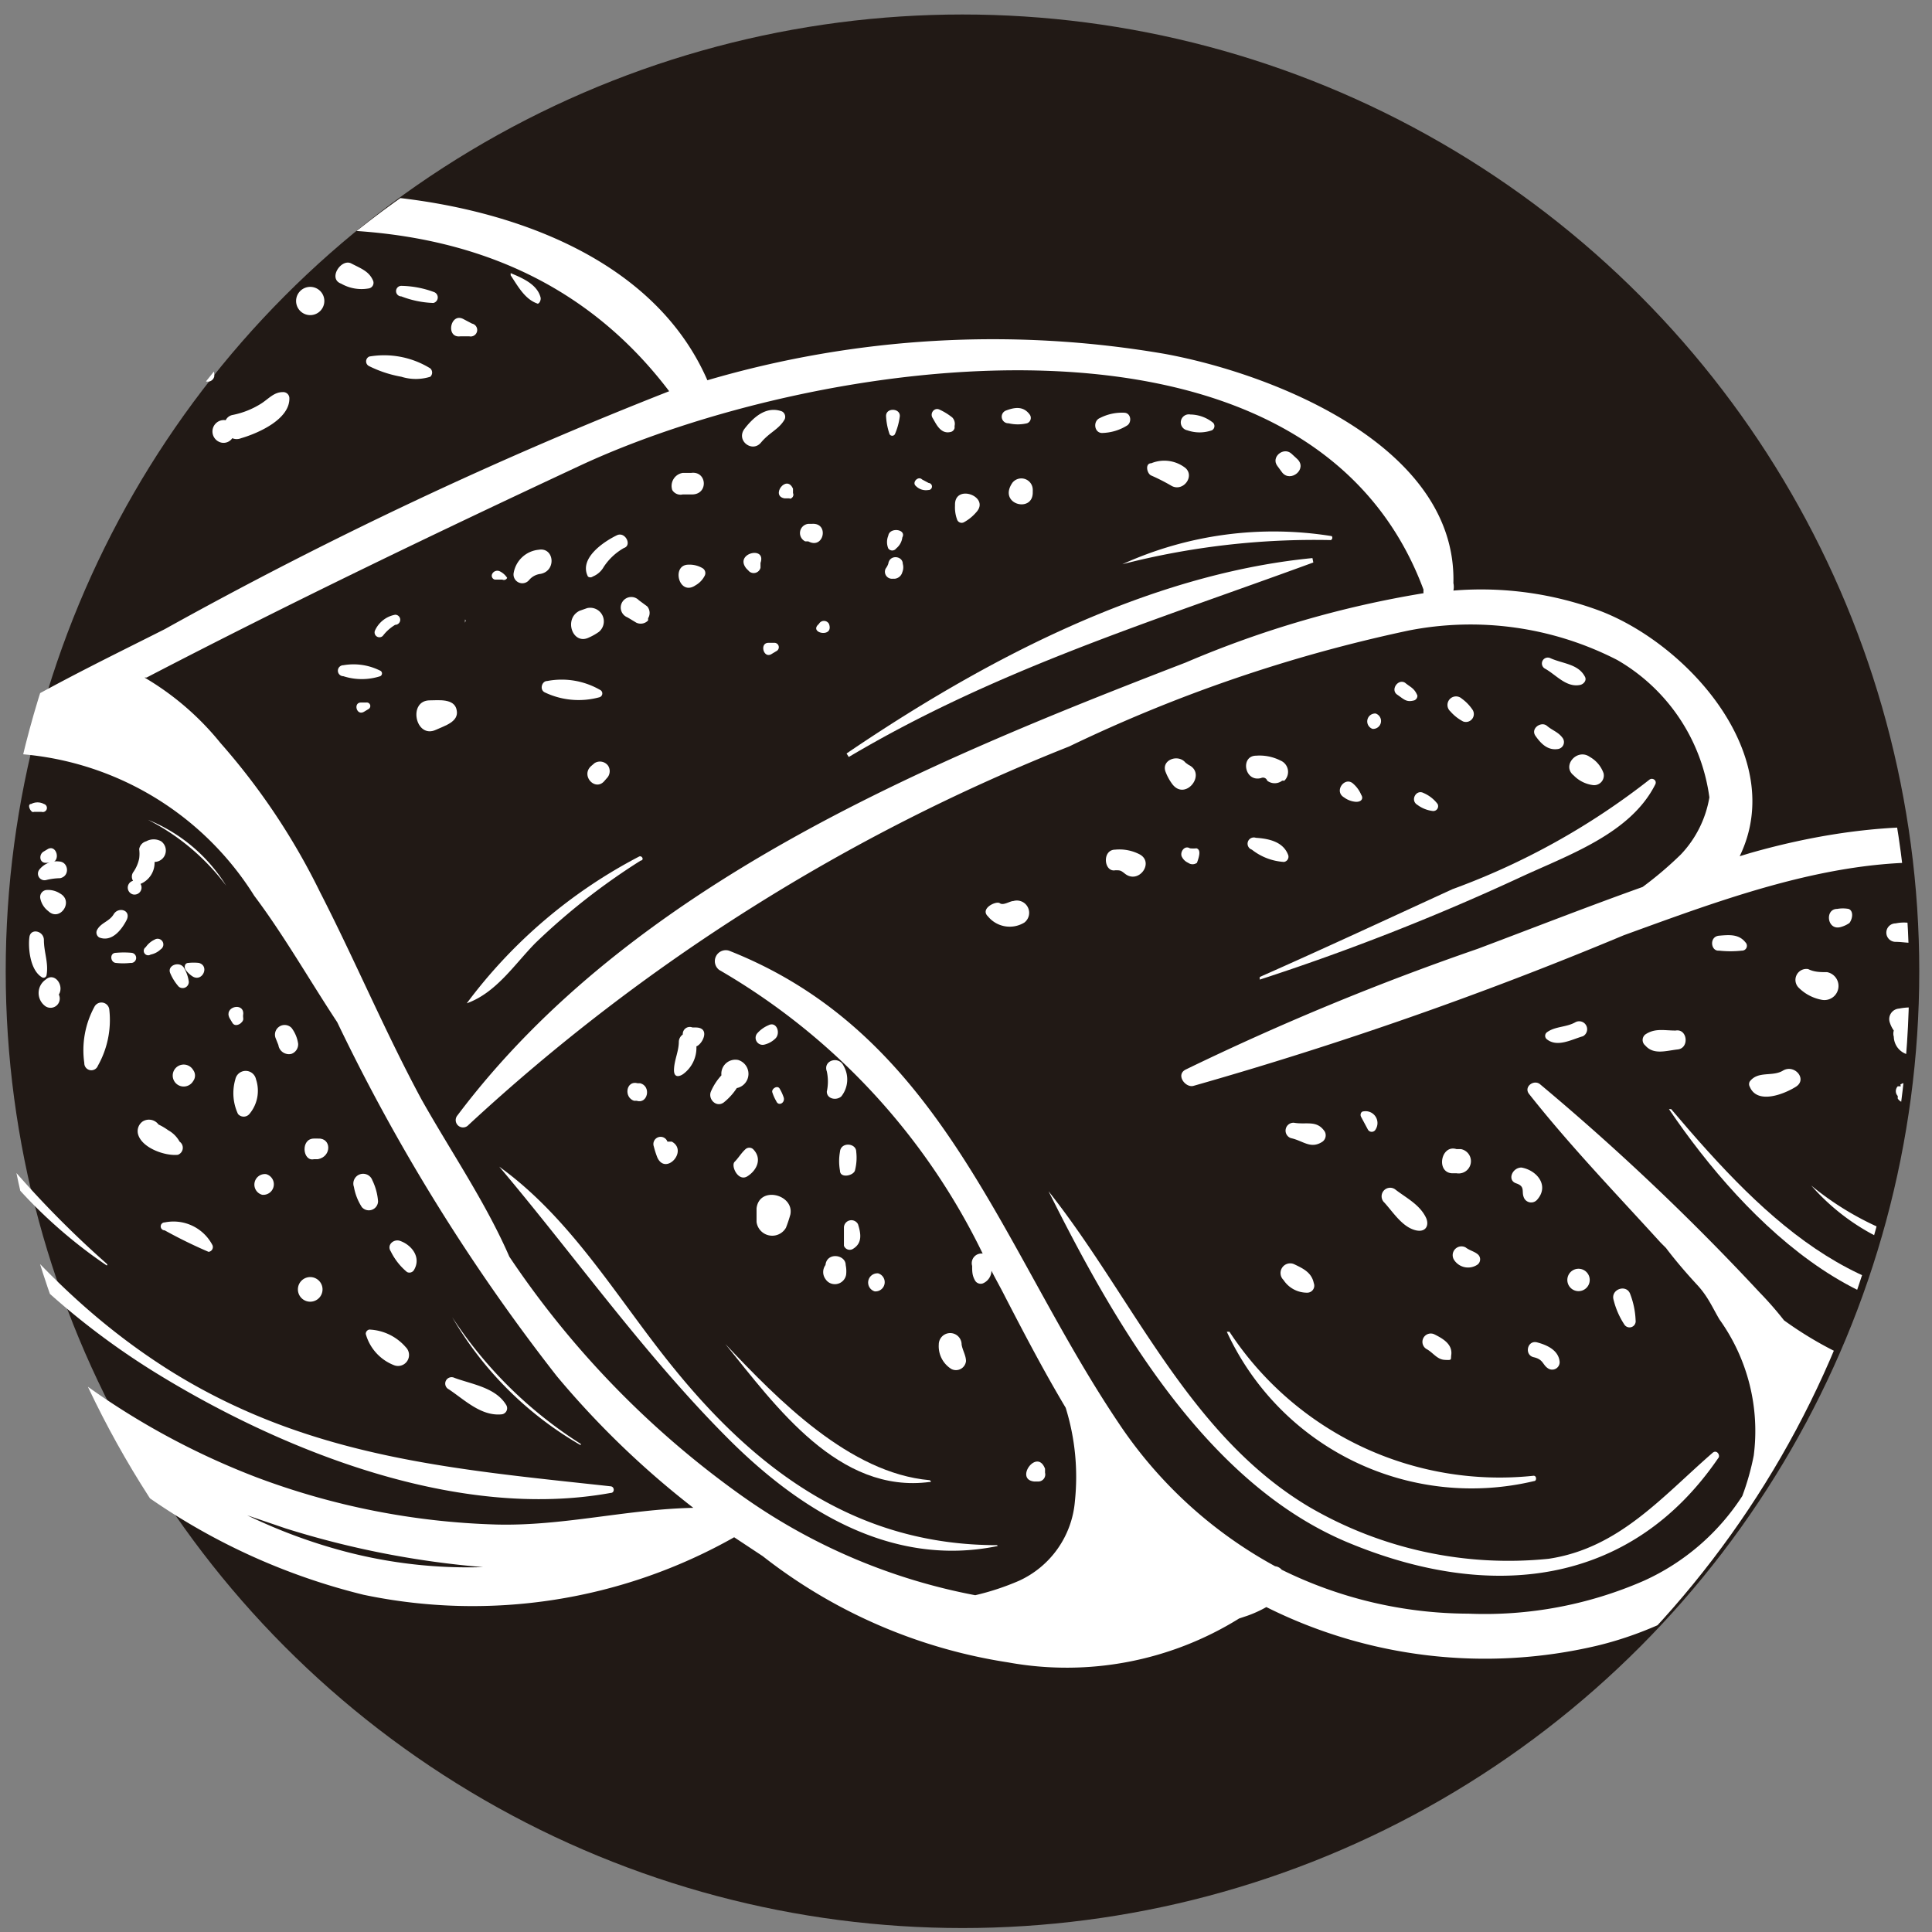 <svg id="Capa_1" data-name="Capa 1" xmlns="http://www.w3.org/2000/svg" xmlns:xlink="http://www.w3.org/1999/xlink" viewBox="0 0 44 44"><rect x="0" y="0" width="44" height="44" fill="#808080" stroke="none"/><defs><style>.cls-1{fill:none;}.cls-2{fill:#211915;}.cls-3{clip-path:url(#clip-path);}.cls-4{fill:#fff;}</style><clipPath id="clip-path"><circle class="cls-1" cx="21.7" cy="22.29" r="21.78"/></clipPath></defs><title>Mesa de trabajo 1</title><circle class="cls-2" cx="21.92" cy="22.12" r="21.79"/><g class="cls-3"><path class="cls-4" d="M49.12,20.69c-2.54-2.29-6.19-2.14-9.27-1.26l-.23.07c1.1-2.27-1.15-4.8-3.16-5.58a7.75,7.75,0,0,0-3.36-.47.39.39,0,0,0,0-.17c.08-3.11-4.07-4.76-6.57-5.22a23.1,23.1,0,0,0-10.42.6c-1.26-2.89-4.74-4-7.64-4.21a20.91,20.91,0,0,0-4.24.16C1.81-2.37-8.31-3.08-14.5-.74-18.89-4.27-25.23-4.51-30.44-3A27.85,27.85,0,0,0-35-1.2c-4.31-1.4-8.79-.47-13,1C-51.75,1.12-56.32,3-58.78,6.37h0l0,0a.12.12,0,0,0,0,.09l0,0a.19.19,0,0,0,0,.2.28.28,0,0,0,0,.25c.17.28.33.56.5.84a16.83,16.83,0,0,0,1.08,2c1.26,2.45,2.41,4.93,4.45,6.94a17.44,17.44,0,0,0,9.59,4.79h.06a2.2,2.2,0,0,0,.46.22.24.24,0,0,0,.23-.08l0,0a15.5,15.5,0,0,0,1.42,1.95,10.41,10.41,0,0,0,10.79,3,.4.4,0,0,0,.13-.07c3.57,2.09,8,3.16,11.72,2a.25.25,0,0,0,.19-.25l.16.18a17.11,17.11,0,0,0,9.66,5c2.8.43,6.41.3,8.51-1.86a15.26,15.26,0,0,0,3.24,2.55,14.64,14.64,0,0,0,4.87,2.2,12.1,12.1,0,0,0,8.44-1.31l.65.43a12,12,0,0,0,5.59,2.42,7.44,7.44,0,0,0,5.26-1l.18-.06a2.66,2.66,0,0,0,.44-.2,11.13,11.13,0,0,0,7.53.88c2.3-.55,4.94-2.34,5.15-4.89,3.15,0,6.51-1,8.34-3.78A6.19,6.19,0,0,0,49.12,20.69Zm-91.29-.13-.07-.12v0c.67.87,1.34,1.73,2.05,2.56A12.73,12.73,0,0,0-38,25,11.64,11.64,0,0,1-42.17,20.55Zm7.3,5.18c-3-.7-5.42-4.3-7.26-6.57a38.86,38.86,0,0,0-6.57-6.55c-.48-.39-1-.77-1.49-1.12a.15.15,0,0,0-.19,0,.25.25,0,0,0-.11.41l1.92,1.71A35.15,35.15,0,0,1-44.78,18c.4.57.77,1.16,1.14,1.77-3.87-.1-7.22-2.53-9.62-5.41A34.26,34.26,0,0,1-56,10.46c-.17-.28-.34-.57-.5-.86a19.88,19.88,0,0,0-1.11-1.9c-.09-.14-.18-.26-.28-.39l-.31-.41c-.06-.08-.12-.17-.18-.24h0l-.05,0A31.15,31.15,0,0,1-54,3.25,33.64,33.64,0,0,1-48.48.73c4-1.43,8.3-2.52,12.45-1.4q-1.08.58-2.12,1.23c-1.29.8-2.49,1.72-3.76,2.55a12.26,12.26,0,0,1-2.4,1.28A7.58,7.58,0,0,0-45.75,5l-.33-.06c-.18,0-.31.26-.11.33,3.77,1.4,5.29,5.08,6.73,8.54,1.35,3.24,2.65,6.58,5,9.24a16.69,16.69,0,0,0,1.84,1.75A2.8,2.8,0,0,1-34.87,25.73Zm12.21,1.38-.36.08a14.5,14.5,0,0,1-7.44-2.14,24.39,24.39,0,0,1-6.27-6.92c-1.28-2.59-2.18-5.37-3.5-7.95-1-2-2.42-4-4.49-4.9,1.78-.21,3.71-1.82,5-2.7a35.89,35.89,0,0,1,7.53-4.1c5.66-2.16,11.55-2,16.7,1.19l-.34.16c-3.42,1.73-6.19,4.44-9.3,6.62A27.87,27.87,0,0,1-31,9.57c-2.33.91-5.27,2.45-7.79,1.82a.19.19,0,0,0-.11.35c1.63.69,3.29.26,4.91-.26A46.46,46.46,0,0,0-29,9.61c.92.57,3.09,4.27,3.33,4.74.92,1.73,1.65,3.56,2.42,5.36a43.47,43.47,0,0,0,2.52,5.15A2.71,2.71,0,0,1-22.65,27.11ZM-3,31.54a.43.43,0,0,0,0,.12l-.39.14a3.34,3.34,0,0,0,.71-1.23A7.08,7.08,0,0,1-3,31.54ZM7.84,35.33a12.33,12.33,0,0,1-2.21-.82l.88.3a20.65,20.65,0,0,0,4.49.88A11,11,0,0,1,7.84,35.33Zm3.46-.61a16.86,16.86,0,0,1-5.47-1.08,17.18,17.18,0,0,1-8.12-6.48,55.42,55.42,0,0,1-5.11-9.57c-1-2.35-2.21-4.92-4.64-6.09-.18-.09-.37.18-.2.31,2.93,2.29,4,5.73,5.45,9a45.7,45.7,0,0,0,3,5.8.14.14,0,0,0,0,.06,7.71,7.71,0,0,1,.47,3.22A3.46,3.46,0,0,1-5,32.22a12.13,12.13,0,0,1-4.62-.11c-3-.63-5.33-2.31-7.62-4.14a19.54,19.54,0,0,1-3.42-4.73c-1.64-3.11-2.73-6.48-4.44-9.56a19,19,0,0,0-3.3-4.35l.27-.12c3.31-1.62,6-4.09,9-6.26A17.72,17.72,0,0,1-7.84-1,15.85,15.85,0,0,1-.83.42a12.13,12.13,0,0,1,4.31,4.3A30.38,30.38,0,0,0-2.6,6.48C-6.41,8-10.29,9.52-14,11.32a33.17,33.17,0,0,0-4.67,2.75c-1.23.87-2.94,1.9-3.64,3.27a.25.25,0,0,0,.31.35c1.28-.52,2.29-1.7,3.41-2.51a36.36,36.36,0,0,1,4-2.53c3.2-1.73,6.66-3,10-4.41,6-2.53,15.1-5.57,19.83.67A95.29,95.29,0,0,0,3.75,14.33C1,15.72-2.94,17.52-4.41,20.41a.18.18,0,0,0,.27.23c1.29-.88,2.35-2.06,3.65-3,.24-.16.49-.32.74-.48A6.92,6.92,0,0,1,5.79,20.4c.67.89,1.25,1.91,1.89,2.88a43.87,43.87,0,0,0,5,8.06,20.09,20.09,0,0,0,3.11,3C14.28,34.37,12.82,34.76,11.3,34.72Zm38-7-.11.18A9.54,9.54,0,0,1,44.12,31a4.54,4.54,0,0,1-1.6,0,3.26,3.26,0,0,1-.78-.25,8.48,8.48,0,0,1-1.11-.68,7.88,7.88,0,0,0-.56-.64,55.07,55.07,0,0,0-5-4.74c-.14-.11-.37.06-.25.22.94,1.19,2,2.29,3,3.39l.12.12c.22.29.46.57.71.84s.35.52.51.79a4.36,4.36,0,0,1,.78,3.1,5.84,5.84,0,0,1-.26.92A5.24,5.24,0,0,1,37.44,36a9.05,9.05,0,0,1-4,.75,9.66,9.66,0,0,1-4.25-1,.23.23,0,0,0-.15-.08h0a10.06,10.06,0,0,1-3.57-3.27c-2.69-4-4-8.83-8.87-10.75a.25.25,0,0,0-.22.44,15.05,15.05,0,0,1,6,6.46.22.22,0,0,0-.24.28c0,.13,0,.22.07.34a.15.15,0,0,0,.17.06.32.32,0,0,0,.2-.29c.1.2.21.39.31.59.44.85.89,1.71,1.38,2.53a5.3,5.3,0,0,1,.21,2.13A2.19,2.19,0,0,1,23.21,36a5.81,5.81,0,0,1-1,.33A13.51,13.51,0,0,1,17,34.14l-.1-.07a21.07,21.07,0,0,1-5.3-5.45c-.54-1.24-1.33-2.39-2-3.58-.83-1.54-1.51-3.16-2.31-4.72a15.31,15.31,0,0,0-2.27-3.4,6.37,6.37,0,0,0-1.73-1.49l.05,0c3.25-1.69,6.58-3.29,9.9-4.84,5.24-2.43,16.55-4.24,19.18,2.84a.37.37,0,0,0,0,.08A23.42,23.42,0,0,0,27,15.09c-5.94,2.29-12.63,5.06-16.58,10.31a.16.16,0,0,0,.25.22A44,44,0,0,1,24.35,17a34.16,34.16,0,0,1,7.73-2.64,7.31,7.31,0,0,1,4.75.67,4.27,4.27,0,0,1,2.1,3.13,2.49,2.49,0,0,1-.65,1.3,8.33,8.33,0,0,1-.87.74c-1.26.45-2.51.94-3.76,1.41A60.22,60.22,0,0,0,27,24.36c-.23.12,0,.42.18.37a87.24,87.24,0,0,0,9.8-3.43c3-1.09,6.26-2.33,9.43-1.23A5.16,5.16,0,0,1,49.29,27.72Z"/><path class="cls-4" d="M13.91,33.85c-3.58-.39-6.84-.65-10-2.61C.5,29.11-1.35,26-3.72,22.89c0,0-.06,0,0,0A58.69,58.69,0,0,0-.32,28a17.14,17.14,0,0,0,3.94,3.31C6.5,33.07,10.45,34.63,13.91,34,14,34,14,33.86,13.91,33.85Z"/><path class="cls-4" d="M2.43,28.78a22.67,22.67,0,0,1-3.71-4.2s-.06,0,0,0a11.1,11.1,0,0,0,3.71,4.24S2.46,28.81,2.43,28.78Z"/><path class="cls-4" d="M.57,9.45A2.08,2.08,0,0,0,0,9.33c-.51,0-.47.85.06.81A2.33,2.33,0,0,0,.61,10C.9,9.92.82,9.53.57,9.45Z"/><path class="cls-4" d="M2.59,8.07a1.16,1.16,0,0,0-.69-.28.34.34,0,1,0,0,.67,1.16,1.16,0,0,0,.72-.18A.14.14,0,0,0,2.59,8.07Z"/><path class="cls-4" d="M4.39,8a.21.21,0,0,0-.19.38c.18.09.3.28.51.31a.15.15,0,0,0,.17-.12C4.89,8.25,4.63,8.09,4.39,8Z"/><path class="cls-4" d="M6.59,9.06a.14.14,0,0,0-.15-.13c-.2,0-.32.15-.49.26a1.91,1.91,0,0,1-.65.26.22.22,0,0,0-.16.12h0a.26.26,0,0,0-.1.51.24.24,0,0,0,.25-.1.26.26,0,0,0,.2,0C5.87,9.87,6.61,9.55,6.59,9.06Z"/><path class="cls-4" d="M7.13,6.54A.32.32,0,0,0,7,7.17.32.32,0,0,0,7.13,6.54Z"/><path class="cls-4" d="M8.5,6.4C8.41,6.18,8.23,6.12,8,6s-.54.35-.23.46a.93.93,0,0,0,.62.11A.13.13,0,0,0,8.5,6.4Z"/><path class="cls-4" d="M9.88,6.65a2.24,2.24,0,0,0-.74-.14.12.12,0,0,0,0,.24,2.22,2.22,0,0,0,.73.15A.13.13,0,0,0,9.88,6.65Z"/><path class="cls-4" d="M10.75,7.37l-.19-.1c-.3-.17-.42.43-.08.39l.21,0A.14.14,0,0,0,10.75,7.37Z"/><path class="cls-4" d="M1.94,11a.54.54,0,0,0-.52,0c-.3.15-.16.62.18.51a.56.56,0,0,0,.4-.34A.14.14,0,0,0,1.94,11Z"/><path class="cls-4" d="M10.4,16.17c-.05-.27-.42-.22-.61-.22-.51,0-.33.89.14.67C10.12,16.53,10.46,16.44,10.4,16.17Z"/><path class="cls-4" d="M13.37,13.85l-.17.06c-.37.18-.16.79.21.61a1.29,1.29,0,0,0,.23-.13A.31.31,0,0,0,13.37,13.85Z"/><path class="cls-4" d="M16,12.94a.58.58,0,0,0-.32-.08c-.4,0-.22.73.16.47a.52.52,0,0,0,.21-.22A.13.13,0,0,0,16,12.94Z"/><path class="cls-4" d="M17,12.95l.07.07a.16.16,0,0,0,.25-.09l0-.11C17.46,12.42,16.71,12.6,17,12.95Z"/><path class="cls-4" d="M13.85,17.44a.23.23,0,0,0-.31-.06l-.07.06c-.26.22.09.6.3.34l.07-.08A.23.23,0,0,0,13.85,17.44Z"/><path class="cls-4" d="M8.34,16H8.22c-.18,0-.1.31.07.21l.1-.06A.08.08,0,0,0,8.34,16Z"/><path class="cls-4" d="M17.81,9.37c-.35-.13-.64.12-.85.39s.17.56.37.32.41-.3.54-.53A.14.14,0,0,0,17.81,9.37Z"/><path class="cls-4" d="M20.18,9.49a1.47,1.47,0,0,0,.08.4.07.07,0,0,0,.12,0,1.5,1.5,0,0,0,.11-.39C20.53,9.29,20.16,9.27,20.18,9.49Z"/><path class="cls-4" d="M21.15,11,21,10.92c-.09-.09-.24.07-.14.15a.32.32,0,0,0,.28.09A.08.08,0,0,0,21.15,11Z"/><path class="cls-4" d="M23.45,9.44c-.14-.19-.33-.17-.54-.09a.15.15,0,0,0,.06.29.91.91,0,0,0,.42,0A.13.13,0,0,0,23.45,9.44Z"/><path class="cls-4" d="M25.61,9.4a1.1,1.1,0,0,0-.56.12c-.17.07-.13.36.07.34a1.12,1.12,0,0,0,.55-.17C25.78,9.62,25.76,9.41,25.61,9.4Z"/><path class="cls-4" d="M27.63,9.63a.84.84,0,0,0-.52-.19.18.18,0,0,0-.07.36.85.85,0,0,0,.56,0A.11.11,0,0,0,27.63,9.63Z"/><path class="cls-4" d="M29.54,10.45l-.13-.12c-.18-.16-.47.08-.32.28l.11.15C29.39,11,29.79,10.68,29.54,10.45Z"/><path class="cls-4" d="M23.52,11.2a.52.52,0,0,0,0-.06.26.26,0,0,0-.46-.15l0,0C22.71,11.49,23.54,11.7,23.52,11.2Z"/><path class="cls-4" d="M21.75,11.51a.8.8,0,0,0,.05.33.11.11,0,0,0,.16.05,1,1,0,0,0,.27-.22C22.57,11.31,21.73,11,21.75,11.51Z"/><path class="cls-4" d="M20.7,12.77a0,0,0,1,0,0,.06A0,0,0,1,0,20.7,12.77Z"/><path class="cls-4" d="M18.5,11.93h-.08a.21.21,0,0,0-.08.4l.07,0C18.76,12.52,18.89,11.91,18.5,11.93Z"/><path class="cls-4" d="M18.06,11.23l0-.1c-.15-.34-.52.17-.19.22h.11C18,11.38,18.1,11.31,18.06,11.23Z"/><path class="cls-4" d="M20.23,12.2a.38.38,0,0,0,0,.29.11.11,0,0,0,.18,0,.38.38,0,0,0,.14-.25C20.65,12.05,20.26,12,20.23,12.2Z"/><path class="cls-4" d="M20.56,12.84c0-.18-.3-.22-.33,0a.42.42,0,0,1-.06.11.16.16,0,0,0,.16.23h.05a.2.2,0,0,0,.17-.15A.29.29,0,0,0,20.56,12.84Z"/><path class="cls-4" d="M15.74,10.77l-.19,0a.3.3,0,0,0-.24.39h0l0,0v0l0,0a.22.22,0,0,0,.24.1l.19,0C16.14,11.28,16.11,10.72,15.74,10.77Z"/><path class="cls-4" d="M14.05,12.19c-.31.15-.87.53-.66.94a.09.09,0,0,0,.11,0,.5.5,0,0,0,.25-.22,1.34,1.34,0,0,1,.46-.43C14.4,12.42,14.24,12.1,14.05,12.19Z"/><path class="cls-4" d="M11.55,13.16a.42.42,0,0,0-.17-.15.13.13,0,0,0-.17.06l0,0a.09.09,0,0,0,.06.13s.15,0,.17,0A.08.08,0,0,0,11.55,13.16Z"/><path class="cls-4" d="M14.74,13.81l-.19-.14a.24.24,0,1,0-.26.39l.2.12a.23.23,0,0,0,.27-.05l0-.05A.23.23,0,0,0,14.74,13.81Z"/><path class="cls-4" d="M17.63,14.64H17.5c-.21,0-.11.38.08.25l.1-.06A.1.1,0,0,0,17.63,14.64Z"/><path class="cls-4" d="M18.88,14.21l0,0a.13.13,0,0,0-.23,0l0,0C18.4,14.42,19,14.54,18.88,14.21Z"/><path class="cls-4" d="M12.27,12.52a.64.64,0,0,0-.57.52.2.2,0,0,0,.35.17.4.4,0,0,1,.26-.14C12.68,13,12.62,12.46,12.27,12.52Z"/><path class="cls-4" d="M10.59,14.11a0,0,0,0,0,0,.07S10.62,14.12,10.59,14.11Z"/><path class="cls-4" d="M9,14a.63.63,0,0,0-.46.36.11.11,0,0,0,.18.12A1,1,0,0,1,9,14.23.11.11,0,0,0,9,14Z"/><path class="cls-4" d="M3.37,18.67a0,0,0,0,0,0,0,5.13,5.13,0,0,1,1.78,1.5s0,0,0,0A3.74,3.74,0,0,0,3.37,18.67Z"/><path class="cls-4" d="M13.22,32.88A9.7,9.7,0,0,1,10.3,30s0,0,0,0a8,8,0,0,0,2.92,2.91S13.24,32.89,13.22,32.88Z"/><path class="cls-4" d="M22.71,35.19c-3.14,0-5.42-1.64-7.34-4-1.27-1.55-2.32-3.41-4-4.62,0,0-.07,0,0,0,1.69,2,3.29,4.26,5.16,6.14,1.65,1.67,3.76,3,6.19,2.5A0,0,0,0,0,22.71,35.19Z"/><path class="cls-4" d="M21.17,33.71c-1.82-.16-3.45-1.83-4.65-3.1,0,0,0,0,0,0,1.15,1.42,2.58,3.42,4.66,3.14C21.2,33.77,21.21,33.72,21.17,33.71Z"/><path class="cls-4" d="M18.76,17.54a0,0,0,0,0,0,.06A0,0,0,0,0,18.76,17.54Z"/><path class="cls-4" d="M29.89,12.71c-3.79.37-7.52,2.35-10.61,4.45a0,0,0,0,0,.05.08c3.37-2,6.93-3.09,10.58-4.43A0,0,0,0,0,29.89,12.71Z"/><path class="cls-4" d="M30.33,12.21a8.33,8.33,0,0,0-4.77.64s0,0,0,0a17.57,17.57,0,0,1,4.75-.55A.06.06,0,0,0,30.33,12.21Z"/><path class="cls-4" d="M30.17,25.77c-.18-.27-.42-.15-.7-.2a.18.18,0,0,0-.07.35c.28.06.45.26.72.08A.18.18,0,0,0,30.17,25.77Z"/><path class="cls-4" d="M31.06,25.31c-.07,0-.09.08-.06.13l.15.28a.1.1,0,0,0,.18,0A.27.27,0,0,0,31.06,25.31Z"/><path class="cls-4" d="M32.48,27.74c-.14-.3-.44-.45-.69-.64a.19.19,0,0,0-.26.29c.19.21.38.51.65.61S32.56,27.93,32.48,27.74Z"/><path class="cls-4" d="M33.66,28.57c-.08-.07-.19-.09-.28-.16a.2.2,0,0,0-.26.29.38.38,0,0,0,.53.1A.15.15,0,0,0,33.66,28.57Z"/><path class="cls-4" d="M33.27,26.17l-.1,0c-.35-.11-.47.52-.11.55h.11A.27.27,0,0,0,33.27,26.17Z"/><path class="cls-4" d="M34.65,26.59c-.21,0-.33.29-.12.36s.12.18.17.31a.18.18,0,0,0,.31.06C35.29,27,35,26.65,34.65,26.59Z"/><path class="cls-4" d="M29.92,29.22c-.05-.24-.24-.33-.45-.43a.22.22,0,0,0-.24.36.64.64,0,0,0,.55.29A.16.16,0,0,0,29.92,29.22Z"/><path class="cls-4" d="M32.67,30.39a.19.19,0,0,0-.17.34c.14.08.23.23.4.24s.14,0,.15-.1C33.09,30.62,32.87,30.49,32.67,30.39Z"/><path class="cls-4" d="M35,30.57c-.22-.05-.29.29-.07.34s.2.17.32.25a.17.17,0,0,0,.27-.14C35.5,30.75,35.23,30.63,35,30.57Z"/><path class="cls-4" d="M36,28.9a.25.25,0,0,0-.1.5A.25.25,0,0,0,36,28.9Z"/><path class="cls-4" d="M37.13,29.48c-.08-.25-.46-.12-.38.13a1.8,1.8,0,0,0,.24.55.14.14,0,0,0,.26-.09A1.87,1.87,0,0,0,37.13,29.48Z"/><path class="cls-4" d="M41.61,22.14c-.15,0-.29,0-.43-.07a.25.25,0,0,0-.21.43,1,1,0,0,0,.52.27A.32.32,0,0,0,41.61,22.14Z"/><path class="cls-4" d="M43.86,21.16a.91.91,0,0,0-.69-.13.21.21,0,0,0,0,.42c.19,0,.36.05.55,0A.2.2,0,0,0,43.86,21.16Z"/><path class="cls-4" d="M43.71,23.45l-.1-.06a.14.14,0,0,0,0,0,1.13,1.13,0,0,0,.26-.1c.15-.08.07-.29-.07-.32a1.42,1.42,0,0,0-.55,0,.24.24,0,0,0-.21.32.65.65,0,0,0,.09.18.24.24,0,0,0,0,.14.43.43,0,0,0,.56.4C43.94,23.9,43.89,23.56,43.71,23.45Z"/><path class="cls-4" d="M43.29,24.74l-.07,0a.16.16,0,0,0,0,.22l0,.06a.23.23,0,1,0,.06-.32Z"/><path class="cls-4" d="M40.61,24.38c-.24.15-.57,0-.76.25a.12.12,0,0,0,0,.12c.17.41.78.17,1.05,0S40.87,24.23,40.61,24.38Z"/><path class="cls-4" d="M38.16,23.47c-.26,0-.47-.06-.69.09a.16.16,0,0,0,0,.25c.19.22.47.12.74.09S38.43,23.42,38.16,23.47Z"/><path class="cls-4" d="M35.88,23.28c-.21.12-.46.09-.65.23a.1.1,0,0,0,0,.16c.24.19.57,0,.82-.07A.18.18,0,1,0,35.88,23.28Z"/><path class="cls-4" d="M39.75,21.46c-.15-.19-.37-.17-.6-.15s-.19.36,0,.34a2.36,2.36,0,0,0,.52,0A.11.11,0,0,0,39.75,21.46Z"/><path class="cls-4" d="M42.1,20.7a.73.73,0,0,0-.26,0c-.29,0-.23.51.09.41a.63.63,0,0,0,.19-.09C42.2,20.91,42.21,20.74,42.1,20.7Z"/><path class="cls-4" d="M46.21,29.56c-3.7.53-5.93-1.68-8.15-4.3,0,0-.08,0-.05,0,1.74,2.57,4.81,5.69,8.23,4.4C46.31,29.67,46.29,29.55,46.21,29.56Z"/><path class="cls-4" d="M45.89,28.54A6.8,6.8,0,0,1,41.25,27s-.05,0,0,0a5,5,0,0,0,4.69,1.62S45.93,28.54,45.89,28.54Z"/><path class="cls-4" d="M39,33.09c-1.15,1-2.13,2.17-3.73,2.41a9,9,0,0,1-5.47-1.19c-2.74-1.64-4-4.76-5.92-7.18,0,0,0,0,0,0,1.5,3,3.58,6.65,6.82,8s6.43,1,8.43-1.92C39.19,33.15,39.1,33,39,33.09Z"/><path class="cls-4" d="M34.92,33.61A7.36,7.36,0,0,1,28,30.33s-.07,0-.06,0a6.14,6.14,0,0,0,7,3.4C35,33.73,35,33.6,34.92,33.61Z"/><path class="cls-4" d="M23.08,20.52c-.08,0-.23.11-.31.05s-.46.12-.27.3a.64.64,0,0,0,.83.14A.28.28,0,0,0,23.08,20.52Z"/><path class="cls-4" d="M25.94,19.45a1,1,0,0,0-.54-.1c-.31,0-.26.52,0,.47.11,0,.12,0,.21.07C25.93,20.16,26.31,19.63,25.94,19.45Z"/><path class="cls-4" d="M27.25,19.32a.75.75,0,0,1-.15,0c-.13-.08-.24.1-.18.2a.29.29,0,0,0,.14.13.17.17,0,0,0,.2,0l0,0C27.33,19.46,27.34,19.35,27.25,19.32Z"/><path class="cls-4" d="M27.07,17.42,27,17.37c-.17-.21-.57-.06-.45.22a1.15,1.15,0,0,0,.15.27C27,18.25,27.49,17.62,27.07,17.42Z"/><path class="cls-4" d="M29.16,17.32a1.05,1.05,0,0,0-.55-.11c-.37,0-.27.61.11.51a.1.1,0,0,1,.14.06.28.28,0,0,0,.34,0l.05,0A.28.28,0,0,0,29.16,17.32Z"/><path class="cls-4" d="M31,18.1a.68.68,0,0,0-.18-.25c-.19-.18-.45.17-.21.31a.51.51,0,0,0,.26.1C31,18.27,31.06,18.19,31,18.1Z"/><path class="cls-4" d="M31.33,16.25a.18.18,0,0,0-.07.35A.18.18,0,0,0,31.33,16.25Z"/><path class="cls-4" d="M32,15.55c-.16-.1-.34.16-.18.27s.21.18.39.13a.11.11,0,0,0,.07-.11C32.21,15.67,32.12,15.65,32,15.55Z"/><path class="cls-4" d="M33.54,16.17a1,1,0,0,0-.25-.26.19.19,0,0,0-.26.29,1,1,0,0,0,.29.23A.18.18,0,0,0,33.54,16.17Z"/><path class="cls-4" d="M35.59,16.81c-.1-.14-.23-.17-.36-.28s-.38.06-.26.23.27.33.5.3A.16.16,0,0,0,35.59,16.81Z"/><path class="cls-4" d="M36.52,17.61a.69.69,0,0,0-.31-.37c-.29-.21-.65.2-.37.42a.74.74,0,0,0,.44.22A.22.22,0,0,0,36.52,17.61Z"/><path class="cls-4" d="M16.81,24.14a.32.32,0,0,0-.38.35,1.3,1.3,0,0,0-.24.37c-.07.17.12.37.29.25a1.38,1.38,0,0,0,.3-.33A.33.33,0,0,0,16.81,24.14Z"/><path class="cls-4" d="M14.58,24.67l-.06,0c-.26-.07-.32.32-.08.4l.06,0C14.75,25.15,14.84,24.74,14.58,24.67Z"/><path class="cls-4" d="M15.84,23.4l-.07,0a.16.16,0,0,0-.22.16.21.21,0,0,0-.09.16c0,.22-.1.41-.11.63s.14.16.21.11a.74.74,0,0,0,.3-.63C16,23.78,16.19,23.4,15.84,23.4Z"/><path class="cls-4" d="M15.3,26,15.2,26a.16.16,0,0,0-.31.11,2,2,0,0,0,.08.25C15.16,26.78,15.68,26.21,15.3,26Z"/><path class="cls-4" d="M17.15,26.17a.13.13,0,0,0-.17,0c-.1.09-.16.2-.25.29s.08.46.29.33S17.37,26.39,17.15,26.17Z"/><path class="cls-4" d="M17.85,25a1,1,0,0,0-.09-.2c-.05-.1-.2,0-.17.08a1,1,0,0,0,.09.2C17.73,25.2,17.88,25.12,17.85,25Z"/><path class="cls-4" d="M17.5,23.35a.7.7,0,0,0-.26.19.16.16,0,0,0,.17.25.54.54,0,0,0,.24-.13C17.79,23.54,17.69,23.25,17.5,23.35Z"/><path class="cls-4" d="M19.21,24.27c-.11-.23-.47-.12-.38.13a1.08,1.08,0,0,1,0,.46c0,.17.22.21.33.11A.62.62,0,0,0,19.21,24.27Z"/><path class="cls-4" d="M19.5,26.23c0-.2-.35-.23-.37,0a1.21,1.21,0,0,0,0,.43c0,.18.3.12.34,0A1.15,1.15,0,0,0,19.5,26.23Z"/><path class="cls-4" d="M19.54,27.88a.17.17,0,0,0-.32.07c0,.16,0,.27,0,.42a.14.14,0,0,0,.21.07C19.64,28.31,19.61,28.1,19.54,27.88Z"/><path class="cls-4" d="M19.26,28.81c0-.24-.43-.3-.46,0v0a.27.27,0,0,0,0,.32.25.25,0,0,0,.1.09.26.26,0,0,0,.37-.19A.7.7,0,0,0,19.26,28.81Z"/><path class="cls-4" d="M17.23,27.52c0,.11,0,.21,0,.31a.36.36,0,0,0,.67.13,3,3,0,0,0,.1-.3C18.09,27.2,17.29,27,17.23,27.52Z"/><path class="cls-4" d="M20,29a.21.21,0,0,0-.08.41A.21.21,0,0,0,20,29Z"/><path class="cls-4" d="M22,31c0-.13-.08-.25-.1-.38a.26.26,0,0,0-.52,0,.61.61,0,0,0,.29.56A.23.23,0,0,0,22,31Z"/><path class="cls-4" d="M23.25,32.88s-.06,0,0,0l0,.06a0,0,0,1,0,0,0Z"/><path class="cls-4" d="M23.8,33.54l0-.09c-.18-.48-.7.24-.25.29h.11A.16.16,0,0,0,23.8,33.54Z"/><path class="cls-4" d="M3.67,19.16a.35.35,0,0,0-.34,0,.22.22,0,0,0-.16.18.82.82,0,0,1,0,.21s0,0,0,0h0a.83.83,0,0,1-.14.32.18.18,0,0,0,0,.19.16.16,0,0,0,0,.31.16.16,0,0,0,.17-.24h0a.52.52,0,0,0,.32-.5h0A.26.26,0,0,0,3.67,19.16Z"/><path class="cls-4" d="M1.1,19.33,1,19.39c-.12.06-.11.27.05.26h.12C1.39,19.61,1.29,19.24,1.1,19.33Z"/><path class="cls-4" d="M1,21.41c0-.21-.3-.28-.33-.07s0,.75.29.92a.07.07,0,0,0,.1-.05C1.11,21.93,1,21.69,1,21.41Z"/><path class="cls-4" d="M3,21.7a1.93,1.93,0,0,0-.36,0c-.15,0-.13.22,0,.23a1.48,1.48,0,0,0,.33,0A.09.09,0,0,0,3,21.7Z"/><path class="cls-4" d="M4.2,22.06c-.09-.19-.41-.08-.32.11a1.11,1.11,0,0,0,.19.3.14.14,0,0,0,.23-.11A.82.82,0,0,0,4.2,22.06Z"/><path class="cls-4" d="M5.54,23.08c0-.26-.45-.15-.31.11l.06.1c.07.13.26,0,.25-.09S5.54,23.12,5.54,23.08Z"/><path class="cls-4" d="M4.53,21.93a1.07,1.07,0,0,0-.24,0c-.09,0-.1.11-.06.16a.58.58,0,0,0,.16.15C4.61,22.37,4.78,22,4.53,21.93Z"/><path class="cls-4" d="M3.52,21.4a.5.5,0,0,0-.2.17.1.1,0,0,0,.11.17.46.46,0,0,0,.23-.12A.13.13,0,0,0,3.52,21.4Z"/><path class="cls-4" d="M2.59,20.82c-.1.17-.29.19-.38.36a.13.13,0,0,0,.05.17c.28.11.5-.16.62-.39S2.7,20.64,2.59,20.82Z"/><path class="cls-4" d="M1.37,20.35a.5.5,0,0,0-.32-.08.16.16,0,0,0-.13.2.48.48,0,0,0,.18.28C1.36,21,1.69,20.53,1.37,20.35Z"/><path class="cls-4" d="M1.35,19.62a.5.5,0,0,0-.45.18.15.15,0,0,0,.16.24A1.45,1.45,0,0,1,1.37,20C1.6,19.95,1.56,19.63,1.35,19.62Z"/><path class="cls-4" d="M1,18.31a.31.31,0,0,0-.29,0c-.11,0,0,.22.06.18l.18,0A.08.08,0,0,0,1,18.31Z"/><path class="cls-4" d="M4.4,24.37v0a.25.25,0,1,0,0,.25l0,0A.21.21,0,0,0,4.4,24.37Z"/><path class="cls-4" d="M4.09,26a.66.66,0,0,0-.26-.26,1.36,1.36,0,0,0-.22-.13h0v0l0,0a.27.27,0,0,0-.36-.07l0,0a.27.27,0,0,0-.1.31c.1.3.61.48.9.45A.17.17,0,0,0,4.09,26Z"/><path class="cls-4" d="M7.24,25.93H7.15c-.31,0-.26.53,0,.47l.09,0C7.56,26.34,7.55,25.91,7.24,25.93Z"/><path class="cls-4" d="M8.48,26.88a.22.22,0,0,0-.42.15,1.24,1.24,0,0,0,.18.46.21.21,0,0,0,.37-.13A1.32,1.32,0,0,0,8.48,26.88Z"/><path class="cls-4" d="M6.79,23.77a.78.78,0,0,0-.15-.36.22.22,0,0,0-.36.24l.06.15a.24.24,0,0,0,.18.2.22.22,0,0,0,.12,0A.23.23,0,0,0,6.79,23.77Z"/><path class="cls-4" d="M1.34,22.65h0c.13-.21-.1-.52-.3-.34a.37.37,0,0,0,0,.61A.21.21,0,0,0,1.34,22.65Z"/><path class="cls-4" d="M6.06,26.74a.24.24,0,0,0-.09.47A.24.24,0,0,0,6.06,26.74Z"/><path class="cls-4" d="M7.12,29.09a.28.28,0,0,0-.11.55A.28.28,0,0,0,7.12,29.09Z"/><path class="cls-4" d="M14.55,19.51a11.53,11.53,0,0,0-3.92,3.34,0,0,0,0,0,0,0c.67-.24,1.08-.88,1.56-1.37a14.91,14.91,0,0,1,2.4-1.88C14.68,19.59,14.62,19.47,14.55,19.51Z"/><path class="cls-4" d="M37.56,17.76a16.34,16.34,0,0,1-4.48,2.49c-1.46.67-2.92,1.35-4.39,2a0,0,0,0,0,0,.06A53.07,53.07,0,0,0,34.58,20c1.11-.52,2.55-1,3.12-2.14C37.74,17.77,37.63,17.7,37.56,17.76Z"/><path class="cls-4" d="M29.34,19.48c-.11-.31-.44-.38-.74-.4a.14.14,0,0,0-.09.27,1.31,1.31,0,0,0,.73.28A.12.12,0,0,0,29.34,19.48Z"/><path class="cls-4" d="M32.74,18.31a.79.79,0,0,0-.32-.25c-.17-.09-.31.17-.14.27a.73.73,0,0,0,.35.14A.11.11,0,0,0,32.74,18.31Z"/><path class="cls-4" d="M36.1,15.42c-.15-.3-.5-.3-.79-.43a.13.13,0,0,0-.12.24c.25.14.48.43.79.37C36.05,15.59,36.14,15.51,36.1,15.42Z"/><path class="cls-4" d="M27,10.66a.78.78,0,0,0-.78-.11c-.15,0-.1.24,0,.28a4.51,4.51,0,0,1,.47.24C26.95,11.2,27.21,10.85,27,10.66Z"/><path class="cls-4" d="M21.69,9.51a1.39,1.39,0,0,0-.29-.18c-.12-.06-.23.08-.16.19s.17.37.4.32a.12.12,0,0,0,.1-.09V9.7A.21.21,0,0,0,21.69,9.51Z"/><path class="cls-4" d="M13.68,15.72a1.75,1.75,0,0,0-1.22-.21c-.12,0-.18.2-.05.26a1.79,1.79,0,0,0,1.24.11A.09.09,0,0,0,13.68,15.72Z"/><path class="cls-4" d="M8.65,15.27a1.35,1.35,0,0,0-.83-.12.12.12,0,0,0,0,.25,1.37,1.37,0,0,0,.84,0A.07.07,0,0,0,8.65,15.27Z"/><path class="cls-4" d="M9.8,8.39a2,2,0,0,0-1.39-.27.12.12,0,0,0,0,.22,2.7,2.7,0,0,0,.73.24,1.1,1.1,0,0,0,.66,0A.13.13,0,0,0,9.8,8.39Z"/><path class="cls-4" d="M12.31,6.77c-.08-.3-.42-.44-.68-.55a0,0,0,0,0,0,.05c.16.24.32.54.6.64C12.27,6.94,12.33,6.84,12.31,6.77Z"/><path class="cls-4" d="M5.16,6.12a.57.57,0,0,0-.56,0,.12.12,0,0,0,.08.22c.26-.07.36.18.54.26a.11.11,0,0,0,.16-.08A.37.37,0,0,0,5.16,6.12Z"/><path class="cls-4" d="M3.59,9.32a.1.1,0,0,0-.16,0,1.38,1.38,0,0,0-.22,1,.12.12,0,0,0,.23,0A1.38,1.38,0,0,0,3.59,9.32Z"/><path class="cls-4" d="M2.72,6.15c-.2-.19-.49,0-.68.09a1.12,1.12,0,0,0-.4.68c0,.06.08.11.12.06a1.29,1.29,0,0,1,.59-.44c.16-.07.3-.08.41-.23A.12.12,0,0,0,2.72,6.15Z"/><path class="cls-4" d="M5.83,24.58a.24.24,0,0,0-.47,0,1.12,1.12,0,0,0,.06.79.17.17,0,0,0,.26,0A.82.82,0,0,0,5.83,24.58Z"/><path class="cls-4" d="M2.49,23a.18.18,0,0,0-.34-.07,2.07,2.07,0,0,0-.23,1.28.16.16,0,0,0,.31.06A2.12,2.12,0,0,0,2.49,23Z"/><path class="cls-4" d="M4.84,28.36a1,1,0,0,0-1.09-.52.09.09,0,0,0,0,.18,11,11,0,0,0,1,.49A.11.11,0,0,0,4.84,28.36Z"/><path class="cls-4" d="M9.24,30.68a1.16,1.16,0,0,0-.83-.4.1.1,0,0,0-.08.1,1.07,1.07,0,0,0,.64.71A.25.25,0,0,0,9.24,30.68Z"/><path class="cls-4" d="M9.11,28.26c-.14-.05-.31.09-.21.24a1.42,1.42,0,0,0,.37.47.12.12,0,0,0,.16-.05C9.6,28.63,9.37,28.35,9.11,28.26Z"/><path class="cls-4" d="M11.53,32c-.24-.4-.77-.47-1.18-.62a.14.14,0,0,0-.13.26c.36.24.74.62,1.21.57A.14.14,0,0,0,11.53,32Z"/></g></svg>